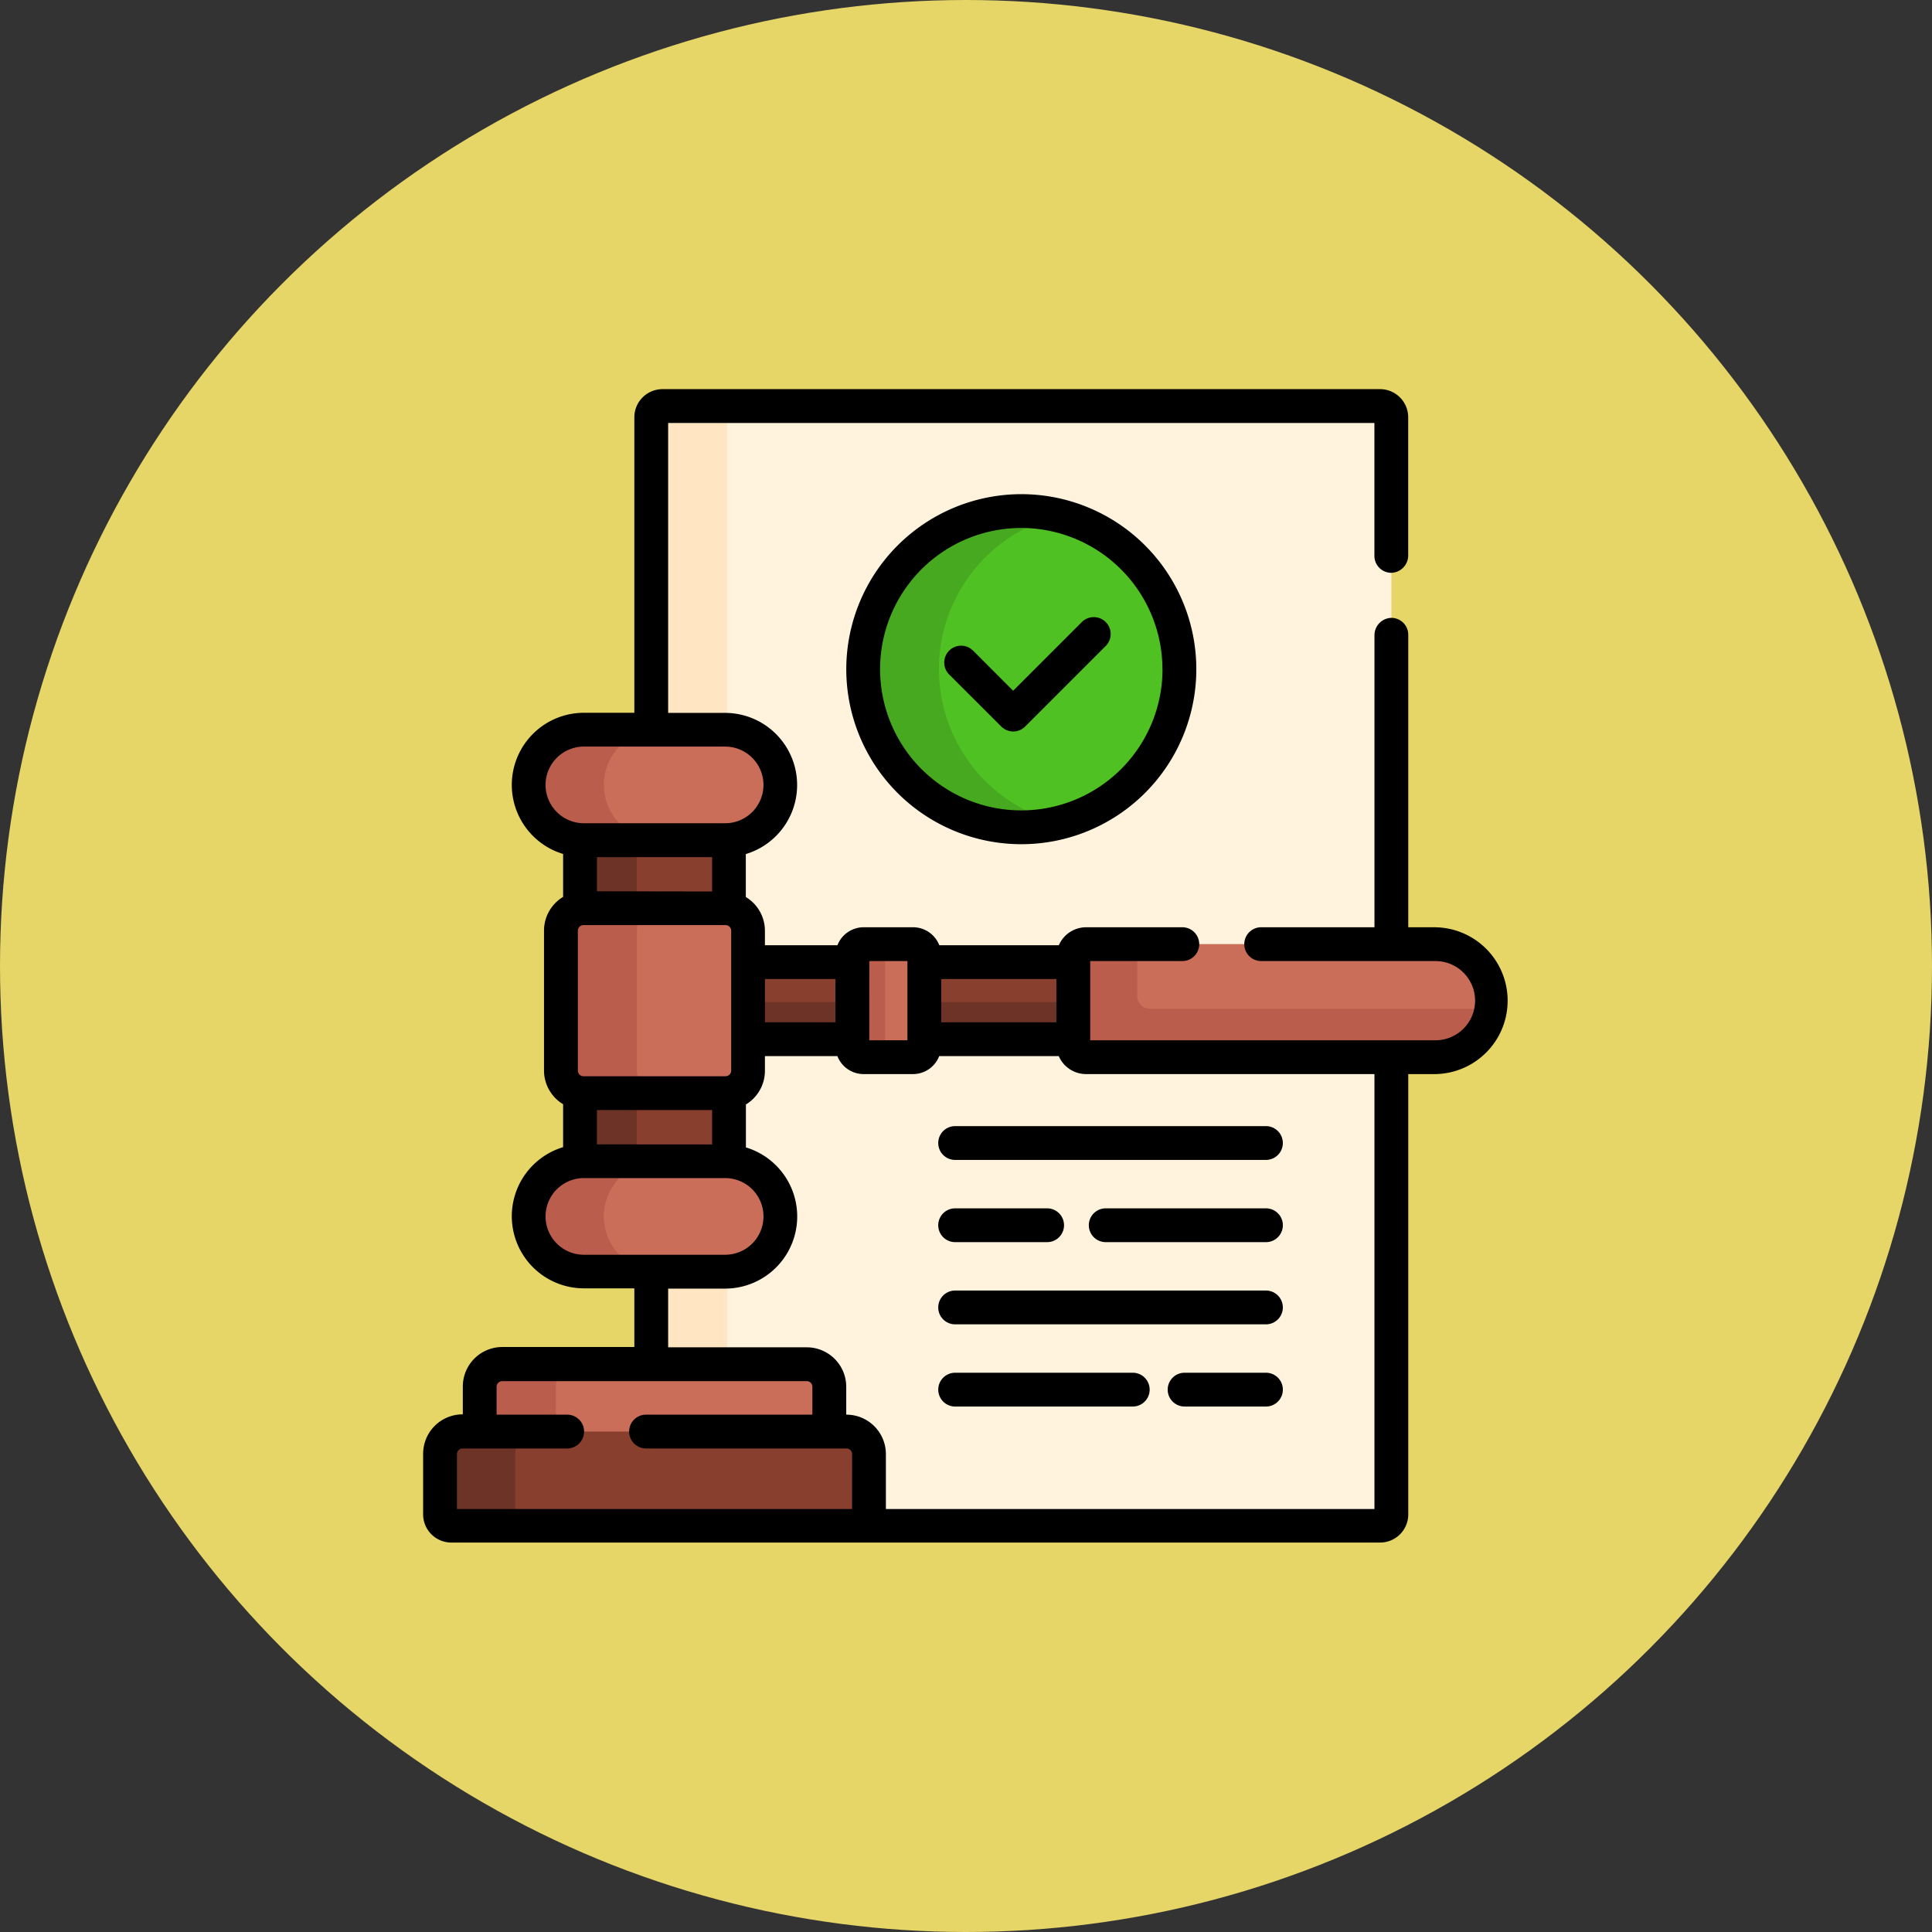 <svg xmlns="http://www.w3.org/2000/svg" width="90" height="90" viewBox="0 0 90 90">
  <rect x="0" y="0" width="90" height="90" fill="#333333" stroke="none"/>
  <g id="Grupo_1099522" data-name="Grupo 1099522" transform="translate(-809 -2628)">
    <circle id="Fondo" cx="45" cy="45" r="45" transform="translate(809 2628)" fill="#e6d567"/>
    <g id="obediente" transform="translate(813.633 2646.128)">
      <g id="Grupo_1099498" data-name="Grupo 1099498" transform="translate(25.705 0.787)">
        <path id="Trazado_874220" data-name="Trazado 874220" d="M150.267,7.5H116.84a.525.525,0,0,0-.525.525V22.576h3.442a2.572,2.572,0,0,1,.179,5.138v3.191h0a1.049,1.049,0,0,1,.89,1.036v6.516a1.049,1.049,0,0,1-.89,1.036h0v3.191a2.572,2.572,0,0,1-.179,5.138h-3.442v4.308h7.244a1.05,1.05,0,0,1,1.05,1.05v2.091h.8a1.05,1.05,0,0,1,1.05,1.05v3.348h24.334V8.025A.525.525,0,0,0,150.267,7.5Z" transform="translate(-116.315 -7.5)" fill="#fff3de"/>
      </g>
      <g id="Grupo_1099499" data-name="Grupo 1099499" transform="translate(25.705 0.787)">
        <path id="Trazado_874221" data-name="Trazado 874221" d="M119.757,22.576l.094,0V8.025a.525.525,0,0,1,.525-.525H116.84a.525.525,0,0,0-.525.525V22.576Z" transform="translate(-116.315 -7.5)" fill="#ffe5c2"/>
        <path id="Trazado_874222" data-name="Trazado 874222" d="M119.757,391.629h-3.442v4.308h3.536v-4.31Z" transform="translate(-116.315 -351.306)" fill="#ffe5c2"/>
      </g>
      <g id="Grupo_1099517" data-name="Grupo 1099517" transform="translate(15.865 15.864)">
        <g id="Grupo_1099500" data-name="Grupo 1099500" transform="translate(14.351 10.829)">
          <path id="Trazado_874223" data-name="Trazado 874223" d="M159.3,254.29h4.859v3.59H159.3Z" transform="translate(-159.296 -254.29)" fill="#883f2e"/>
          <path id="Trazado_874224" data-name="Trazado 874224" d="M237.5,254.29h6.94v3.59H237.5Z" transform="translate(-229.293 -254.29)" fill="#883f2e"/>
        </g>
        <g id="Grupo_1099501" data-name="Grupo 1099501" transform="translate(14.351 12.688)">
          <path id="Trazado_874225" data-name="Trazado 874225" d="M159.3,272h4.859v1.731H159.3Z" transform="translate(-159.296 -272)" fill="#6d3326"/>
          <path id="Trazado_874226" data-name="Trazado 874226" d="M237.5,272h6.94v1.731H237.5Z" transform="translate(-229.293 -272)" fill="#6d3326"/>
        </g>
        <g id="Grupo_1099502" data-name="Grupo 1099502" transform="translate(29.5 9.991)">
          <path id="Trazado_874227" data-name="Trazado 874227" d="M323.12,248.943a2.632,2.632,0,0,1-2.632,2.632H304.214a.6.6,0,0,1-.6-.6v-4.068a.6.6,0,0,1,.6-.6h16.273A2.633,2.633,0,0,1,323.12,248.943Z" transform="translate(-303.616 -246.31)" fill="#ca6e59"/>
        </g>
        <g id="Grupo_1099503" data-name="Grupo 1099503" transform="translate(29.5 9.991)">
          <path id="Trazado_874228" data-name="Trazado 874228" d="M307.194,249.322a.6.6,0,0,1-.6-.6V246.31h-2.381a.6.6,0,0,0-.6.6v4.068a.6.6,0,0,0,.6.6h16.273a2.633,2.633,0,0,0,2.6-2.253Z" transform="translate(-303.616 -246.31)" fill="#bb5d4c"/>
        </g>
        <g id="Grupo_1099504" data-name="Grupo 1099504" transform="translate(19.21 9.991)">
          <path id="Trazado_874229" data-name="Trazado 874229" d="M208.935,246.836v4.215a.525.525,0,0,1-.525.525h-2.3a.525.525,0,0,1-.525-.525v-4.215a.525.525,0,0,1,.525-.525h2.3A.525.525,0,0,1,208.935,246.836Z" transform="translate(-205.585 -246.311)" fill="#ca6e59"/>
        </g>
        <g id="Grupo_1099505" data-name="Grupo 1099505" transform="translate(19.21 9.991)">
          <path id="Trazado_874230" data-name="Trazado 874230" d="M207.107,251.051v-4.215a.525.525,0,0,1,.525-.525H206.11a.525.525,0,0,0-.525.525v4.215a.525.525,0,0,0,.525.525h1.522A.525.525,0,0,1,207.107,251.051Z" transform="translate(-205.585 -246.311)" fill="#bb5d4c"/>
        </g>
        <g id="Grupo_1099506" data-name="Grupo 1099506" transform="translate(6.521 5.138)">
          <path id="Trazado_874231" data-name="Trazado 874231" d="M91.483,312.31h-6.62a1.052,1.052,0,0,1-.16-.013v3.191c.059,0,.119-.007.179-.007h6.581c.06,0,.12,0,.179.007V312.3A1.041,1.041,0,0,1,91.483,312.31Z" transform="translate(-84.703 -300.518)" fill="#883f2e"/>
          <path id="Trazado_874232" data-name="Trazado 874232" d="M84.863,312.31a1.052,1.052,0,0,1-.16-.013v3.191c.059,0,.119-.007.179-.007h2.464V312.31H84.863Z" transform="translate(-84.703 -300.518)" fill="#6d3326"/>
          <path id="Trazado_874233" data-name="Trazado 874233" d="M84.863,203.257h6.62a1.056,1.056,0,0,1,.16.013v-3.191c-.059,0-.119.007-.179.007H84.882c-.06,0-.12,0-.179-.007v3.191A1.056,1.056,0,0,1,84.863,203.257Z" transform="translate(-84.703 -200.079)" fill="#883f2e"/>
          <path id="Trazado_874234" data-name="Trazado 874234" d="M84.863,203.256h2.484v-3.171H84.882c-.06,0-.12,0-.179-.007v3.191A1.068,1.068,0,0,1,84.863,203.256Z" transform="translate(-84.703 -200.078)" fill="#6d3326"/>
        </g>
        <g id="Grupo_1099507" data-name="Grupo 1099507" transform="translate(5.631 8.316)">
          <path id="Trazado_874235" data-name="Trazado 874235" d="M84.945,231.4v6.516a1.05,1.05,0,0,1-1.05,1.05h-6.62a1.05,1.05,0,0,1-1.05-1.05V231.4a1.05,1.05,0,0,1,1.05-1.05H83.9A1.05,1.05,0,0,1,84.945,231.4Z" transform="translate(-76.225 -230.352)" fill="#ca6e59"/>
        </g>
        <g id="Grupo_1099508" data-name="Grupo 1099508" transform="translate(5.631 8.316)">
          <path id="Trazado_874236" data-name="Trazado 874236" d="M79.77,237.917V231.4a1.05,1.05,0,0,1,1.05-1.05H77.275a1.05,1.05,0,0,0-1.05,1.05v6.516a1.05,1.05,0,0,0,1.05,1.05H80.82A1.05,1.05,0,0,1,79.77,237.917Z" transform="translate(-76.225 -230.352)" fill="#bb5d4c"/>
        </g>
        <g id="Grupo_1099511" data-name="Grupo 1099511" transform="translate(0 29.554)">
          <path id="Trazado_874237" data-name="Trazado 874237" d="M56.473,435.931a1.075,1.075,0,0,0,.005-.108v-2.089a1.05,1.05,0,0,0-1.05-1.05H41.245a1.05,1.05,0,0,0-1.05,1.05v2.089a1.077,1.077,0,0,0,.005.108Z" transform="translate(-38.346 -432.685)" fill="#ca6e59"/>
          <path id="Trazado_874238" data-name="Trazado 874238" d="M43.749,435.931a1.074,1.074,0,0,1-.005-.108v-2.089a1.05,1.05,0,0,1,1.05-1.05H41.245a1.05,1.05,0,0,0-1.05,1.05v2.089a1.074,1.074,0,0,0,.005.108Z" transform="translate(-38.346 -432.685)" fill="#bb5d4c"/>
          <g id="Grupo_1099509" data-name="Grupo 1099509" transform="translate(0 3.141)">
            <path id="Trazado_874239" data-name="Trazado 874239" d="M42.56,467.005H23.1a.525.525,0,0,1-.525-.525v-2.823a1.05,1.05,0,0,1,1.05-1.05H41.511a1.05,1.05,0,0,1,1.05,1.05Z" transform="translate(-22.578 -462.608)" fill="#883f2e"/>
          </g>
          <g id="Grupo_1099510" data-name="Grupo 1099510" transform="translate(0 3.141)">
            <path id="Trazado_874240" data-name="Trazado 874240" d="M26.086,466.48v-2.823a1.05,1.05,0,0,1,1.05-1.05H23.628a1.05,1.05,0,0,0-1.05,1.05v2.823a.525.525,0,0,0,.525.525h3.508A.525.525,0,0,1,26.086,466.48Z" transform="translate(-22.578 -462.608)" fill="#6d3326"/>
          </g>
        </g>
        <g id="Grupo_1099516" data-name="Grupo 1099516" transform="translate(4.128)">
          <g id="Grupo_1099512" data-name="Grupo 1099512" transform="translate(0 20.102)">
            <path id="Trazado_874241" data-name="Trazado 874241" d="M73.631,345.206a2.573,2.573,0,0,1-2.573,2.573H64.478a2.573,2.573,0,1,1,0-5.145h6.581A2.573,2.573,0,0,1,73.631,345.206Z" transform="translate(-61.905 -342.633)" fill="#ca6e59"/>
          </g>
          <g id="Grupo_1099513" data-name="Grupo 1099513" transform="translate(0 20.102)">
            <path id="Trazado_874242" data-name="Trazado 874242" d="M65.409,345.206a2.573,2.573,0,0,1,2.573-2.573h-3.5a2.573,2.573,0,1,0,0,5.145h3.5A2.573,2.573,0,0,1,65.409,345.206Z" transform="translate(-61.905 -342.633)" fill="#bb5d4c"/>
          </g>
          <g id="Grupo_1099514" data-name="Grupo 1099514" transform="translate(0)">
            <path id="Trazado_874243" data-name="Trazado 874243" d="M73.631,153.7a2.573,2.573,0,0,1-2.573,2.573H64.478a2.573,2.573,0,0,1,0-5.145h6.581A2.573,2.573,0,0,1,73.631,153.7Z" transform="translate(-61.905 -151.128)" fill="#ca6e59"/>
          </g>
          <g id="Grupo_1099515" data-name="Grupo 1099515">
            <path id="Trazado_874244" data-name="Trazado 874244" d="M65.409,153.7a2.573,2.573,0,0,1,2.573-2.573h-3.5a2.573,2.573,0,0,0,0,5.145h3.5A2.573,2.573,0,0,1,65.409,153.7Z" transform="translate(-61.905 -151.128)" fill="#bb5d4c"/>
          </g>
        </g>
      </g>
      <g id="Grupo_1099520" data-name="Grupo 1099520" transform="translate(35.578 5.68)">
        <g id="Grupo_1099518" data-name="Grupo 1099518">
          <circle id="Elipse_11499" data-name="Elipse 11499" cx="7.366" cy="7.366" r="7.366" fill="#4fc123"/>
        </g>
        <g id="Grupo_1099519" data-name="Grupo 1099519" transform="translate(0)">
          <path id="Trazado_874245" data-name="Trazado 874245" d="M213.9,61.473a7.367,7.367,0,0,1,5.6-7.151,7.366,7.366,0,1,0,0,14.3A7.367,7.367,0,0,1,213.9,61.473Z" transform="translate(-210.372 -54.107)" fill="#47a920"/>
        </g>
      </g>
      <g id="Grupo_1099521" data-name="Grupo 1099521" transform="translate(15.078 0)">
        <path id="Trazado_874246" data-name="Trazado 874246" d="M62.237,25.068H60.969V11.442a.787.787,0,0,0-.811-.787.809.809,0,0,0-.763.82V25.067H54.118a.787.787,0,1,0,0,1.575h8.119a1.845,1.845,0,0,1,0,3.69H46.153v-3.69h4.291a.787.787,0,1,0,0-1.575h-4.48a1.387,1.387,0,0,0-1.272.838H39.123a1.313,1.313,0,0,0-1.222-.838H35.6a1.313,1.313,0,0,0-1.222.838H31v-.676a1.836,1.836,0,0,0-.89-1.571v-2a3.36,3.36,0,0,0-.967-6.577H26.492V1.575h32.9V7.768a.787.787,0,0,0,.811.787.809.809,0,0,0,.763-.82V1.312A1.312,1.312,0,0,0,59.657,0H26.229a1.312,1.312,0,0,0-1.312,1.312V15.076H22.566a3.36,3.36,0,0,0-.967,6.577v2a1.836,1.836,0,0,0-.89,1.571v6.516a1.836,1.836,0,0,0,.89,1.571v2a3.36,3.36,0,0,0,.967,6.577h2.351v2.733H18.764a1.839,1.839,0,0,0-1.837,1.837v1.3h-.012a1.839,1.839,0,0,0-1.837,1.837v2.823a1.314,1.314,0,0,0,1.312,1.312H59.657a1.312,1.312,0,0,0,1.312-1.312V31.907h1.268a3.42,3.42,0,0,0,0-6.839ZM39.213,27.48h5.365v2.015H39.213Zm-3.35-.838h1.776v3.69H35.862ZM31,27.48h3.284v2.015H31ZM20.781,18.436a1.787,1.787,0,0,1,1.785-1.785h6.581a1.785,1.785,0,1,1,0,3.571H22.566a1.787,1.787,0,0,1-1.785-1.785Zm1.766,13.571a.263.263,0,0,1-.262-.262V25.229a.263.263,0,0,1,.262-.262h6.62a.263.263,0,0,1,.262.262v6.516a.263.263,0,0,1-.262.262Zm5.993,1.575v1.6H23.174v-1.6Zm-5.365-10.19V21.8h5.365v1.6Zm-.608,16.931a1.785,1.785,0,0,1,0-3.571h6.581a1.785,1.785,0,0,1,0,3.571ZM35.06,52.169H16.653v-2.56a.263.263,0,0,1,.262-.262h4.873a.787.787,0,0,0,0-1.575H18.5v-1.3a.263.263,0,0,1,.262-.262H32.949a.263.263,0,0,1,.262.262v1.3H25.462a.787.787,0,0,0,0,1.575H34.8a.263.263,0,0,1,.262.262Zm24.334,0H36.635v-2.56A1.839,1.839,0,0,0,34.8,47.772h-.012v-1.3a1.839,1.839,0,0,0-1.837-1.837H26.492V41.9h2.655a3.36,3.36,0,0,0,.967-6.577v-2A1.836,1.836,0,0,0,31,31.745v-.676h3.375a1.313,1.313,0,0,0,1.222.838h2.3a1.313,1.313,0,0,0,1.222-.838h5.569a1.387,1.387,0,0,0,1.272.838H59.394V52.169Z" transform="translate(-15.078 0)"/>
        <path id="Trazado_874247" data-name="Trazado 874247" d="M202.872,54.76a8.153,8.153,0,1,0,8.153-8.153,8.162,8.162,0,0,0-8.153,8.153Zm14.731,0a6.578,6.578,0,1,1-6.578-6.578A6.586,6.586,0,0,1,217.6,54.76Z" transform="translate(-183.16 -41.715)"/>
        <path id="Trazado_874248" data-name="Trazado 874248" d="M247.687,102.722a.787.787,0,0,0-1.113,1.113L249,106.257a.787.787,0,0,0,1.113,0l3.753-3.753a.787.787,0,0,0-1.113-1.113l-3.2,3.2Z" transform="translate(-222.068 -90.541)"/>
        <path id="Trazado_874249" data-name="Trazado 874249" d="M243.681,327.856a.787.787,0,0,0,.787.787h14.478a.787.787,0,1,0,0-1.575H244.468A.787.787,0,0,0,243.681,327.856Z" transform="translate(-219.685 -292.737)"/>
        <path id="Trazado_874250" data-name="Trazado 874250" d="M318.752,363.546h-7.464a.787.787,0,0,0,0,1.575h7.464a.787.787,0,0,0,0-1.575Z" transform="translate(-279.49 -325.385)"/>
        <path id="Trazado_874251" data-name="Trazado 874251" d="M244.468,365.121h4.285a.787.787,0,0,0,0-1.575h-4.285a.787.787,0,1,0,0,1.575Z" transform="translate(-219.685 -325.385)"/>
        <path id="Trazado_874252" data-name="Trazado 874252" d="M258.945,400.023H244.467a.787.787,0,0,0,0,1.575h14.478a.787.787,0,1,0,0-1.575Z" transform="translate(-219.684 -358.033)"/>
        <path id="Trazado_874253" data-name="Trazado 874253" d="M350.078,436.5h-3.79a.787.787,0,1,0,0,1.575h3.79a.787.787,0,1,0,0-1.575Z" transform="translate(-310.816 -390.681)"/>
        <path id="Trazado_874254" data-name="Trazado 874254" d="M252.742,436.5h-8.273a.787.787,0,0,0,0,1.575h8.273a.787.787,0,1,0,0-1.575Z" transform="translate(-219.685 -390.681)"/>
      </g>
    </g>
  </g>
</svg>
